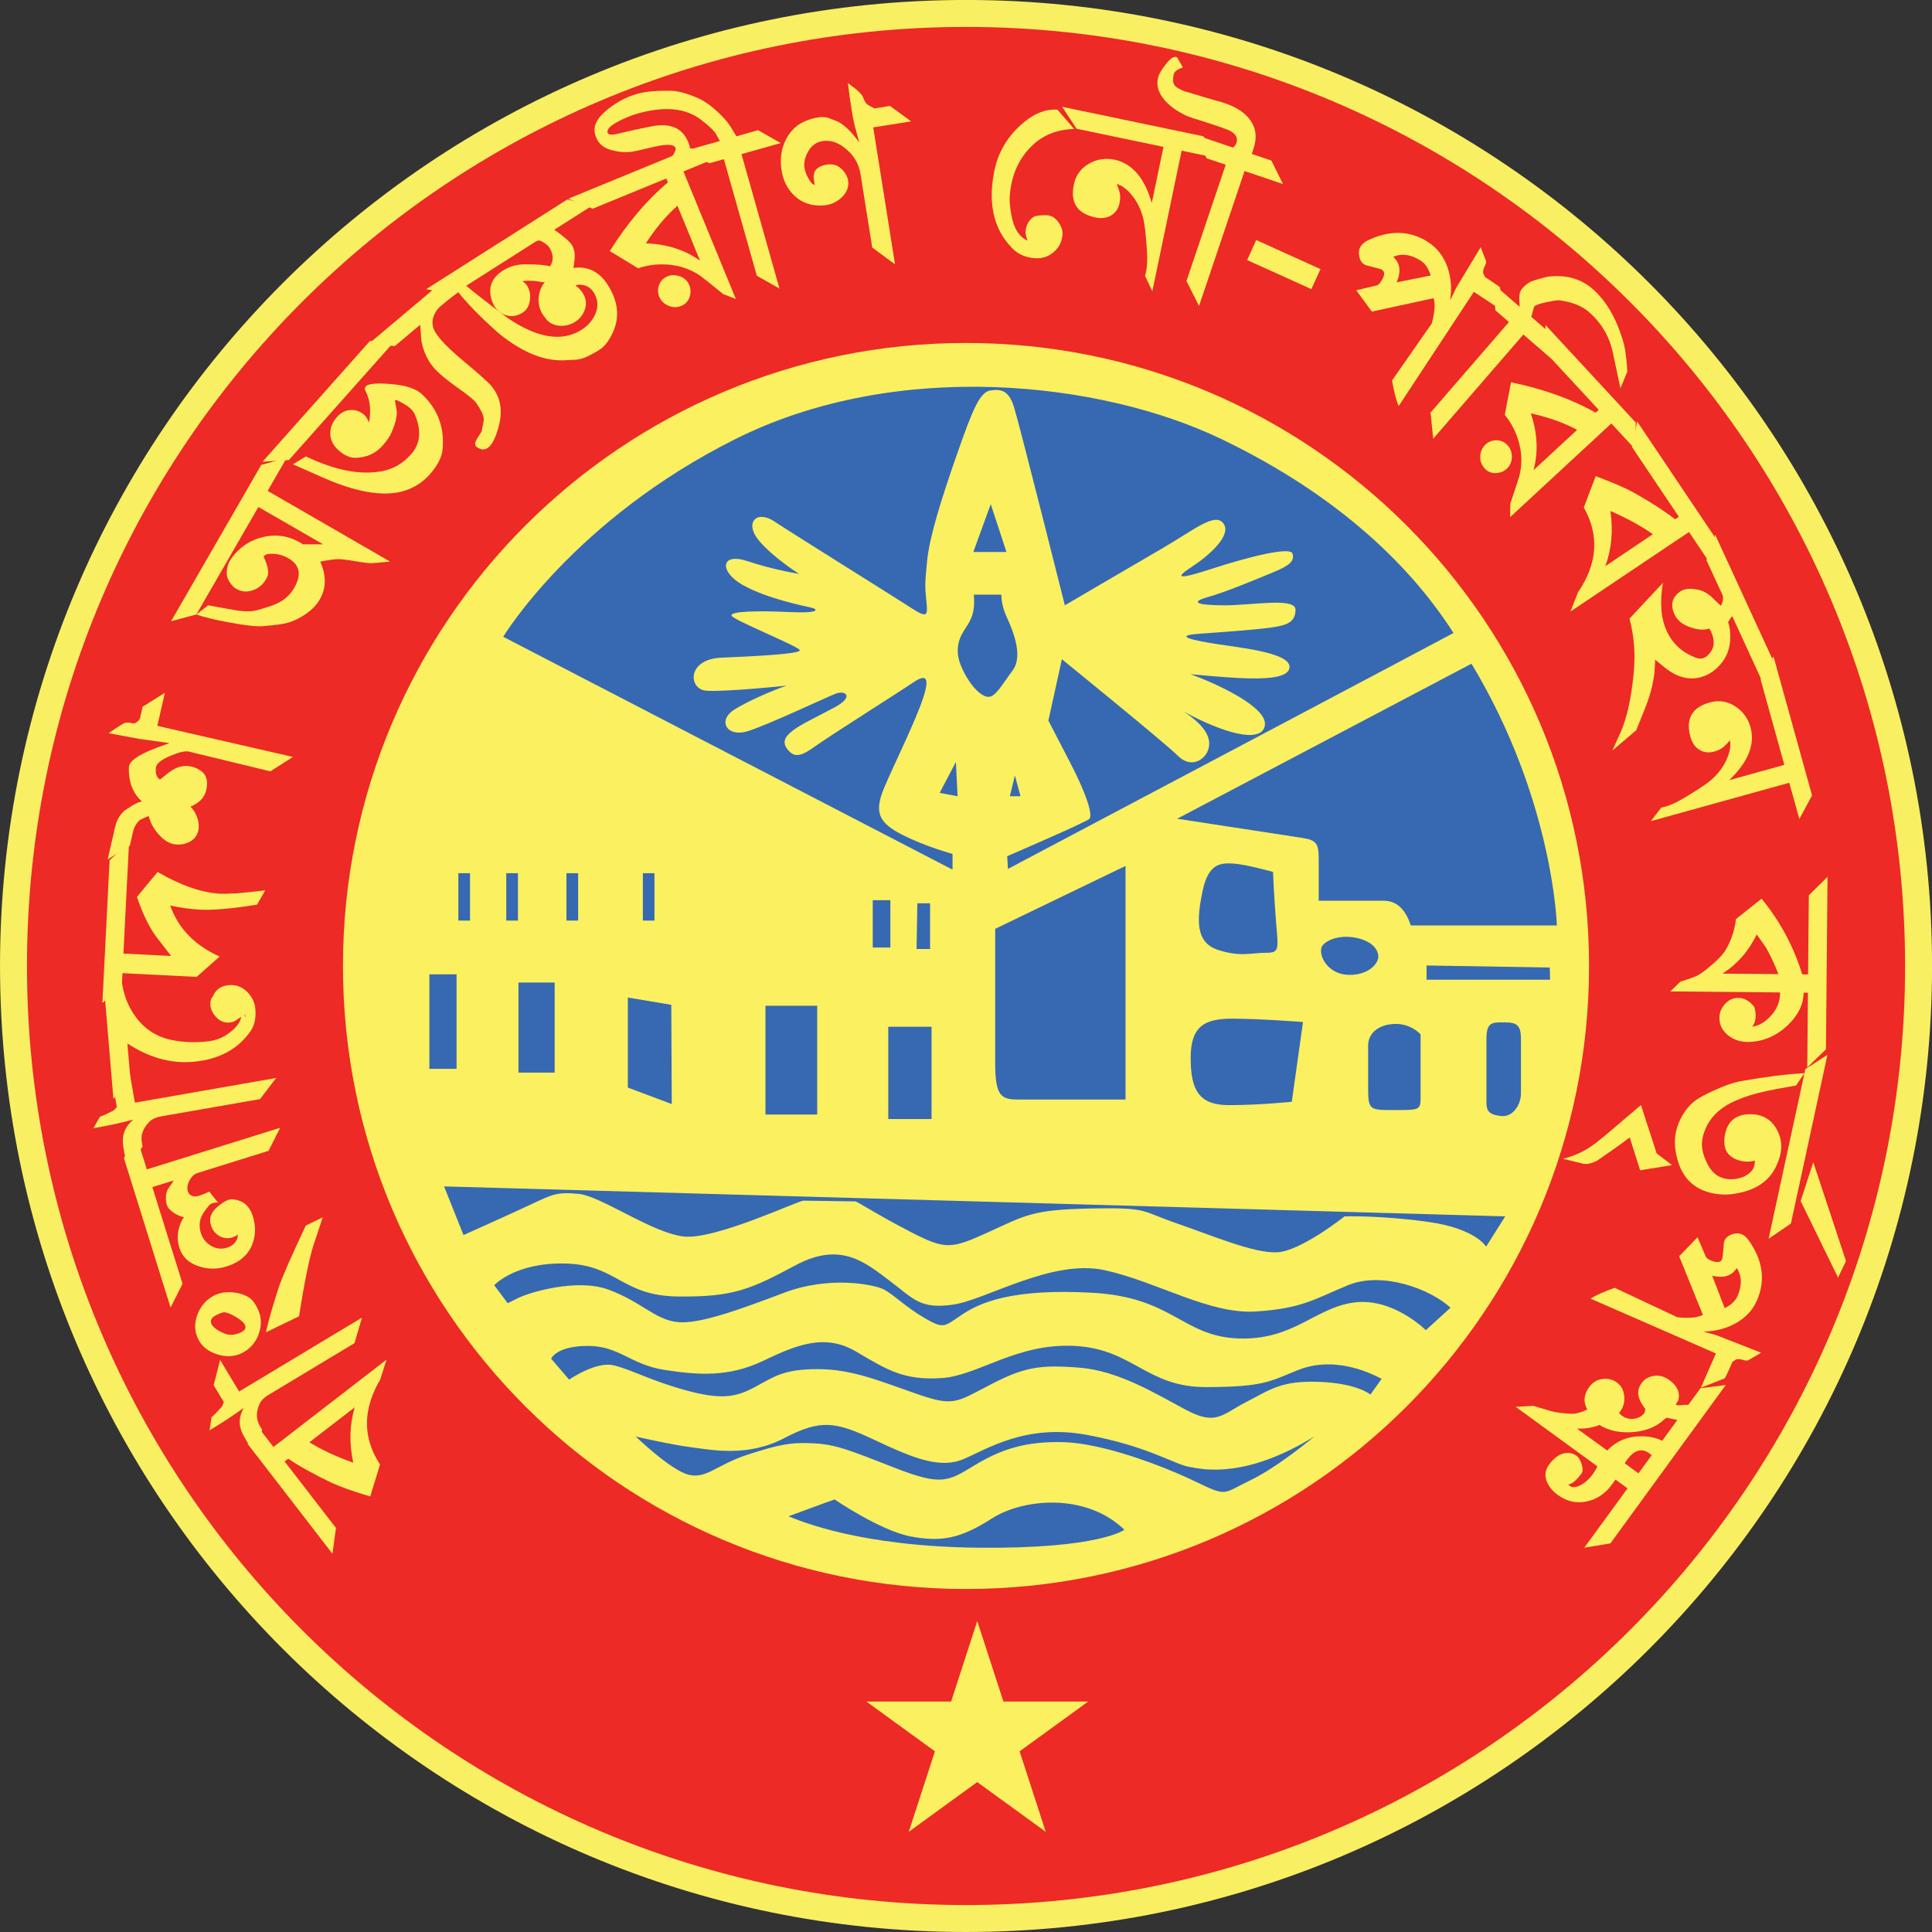 <?xml version="1.0" encoding="UTF-8"?>
<svg xmlns="http://www.w3.org/2000/svg" xmlns:xlink="http://www.w3.org/1999/xlink" width="152.12pt" height="152.12pt" viewBox="0 0 152.12 152.12" version="1.1">
<rect x="0" y="0" width="152.12" height="152.12" fill="#333333" stroke="none"/>
<g id="surface1">
<path style=" stroke:none;fill-rule:nonzero;fill:rgb(92.899%,16.499%,14.899%);fill-opacity:1;" d="M 151.062 76.059 C 151.062 117.48 117.484 151.059 76.062 151.059 C 34.641 151.059 1.062 117.48 1.062 76.059 C 1.062 34.637 34.641 1.059 76.062 1.059 C 117.484 1.059 151.062 34.637 151.062 76.059 "/>
<path style="fill:none;stroke-width:21.226;stroke-linecap:butt;stroke-linejoin:miter;stroke:rgb(97.6%,93.7%,38.399%);stroke-opacity:1;stroke-miterlimit:10;" d="M 1510.625 760.614 C 1510.625 346.395 1174.844 10.614 760.625 10.614 C 346.406 10.614 10.625 346.395 10.625 760.614 C 10.625 1174.833 346.406 1510.614 760.625 1510.614 C 1174.844 1510.614 1510.625 1174.833 1510.625 760.614 Z M 1510.625 760.614 " transform="matrix(0.1,0,0,-0.1,0,152.12)"/>
<path style=" stroke:none;fill-rule:nonzero;fill:rgb(98%,94.099%,37.599%);fill-opacity:1;" d="M 125.117 76.059 C 125.117 103.152 103.156 125.113 76.062 125.113 C 48.969 125.113 27.004 103.152 27.004 76.059 C 27.004 48.965 48.969 27.004 76.062 27.004 C 103.156 27.004 125.117 48.965 125.117 76.059 "/>
<path style=" stroke:none;fill-rule:nonzero;fill:rgb(98%,94.099%,37.599%);fill-opacity:1;" d="M 24.359 113.562 C 25.324 114.156 26.477 114.691 27.812 115.168 C 27.484 113.629 27.523 112.176 27.93 110.809 Z M 21.531 113.93 L 30.434 107.055 L 29.934 108.629 C 28.551 110.98 28.547 113.207 29.922 115.309 L 29.152 117.828 C 27.836 117.438 26.805 117.074 26.066 116.73 C 24.703 116.078 23.578 115.453 22.691 114.852 L 22.41 115.07 L 26.453 120.309 L 26.176 122.34 L 19.508 113.699 L 19.781 111.668 L 21.531 113.93 "/>
<path style=" stroke:none;fill-rule:nonzero;fill:rgb(98%,94.099%,37.599%);fill-opacity:1;" d="M 19.191 110.855 C 18.398 111.43 17.504 112.016 16.5 112.621 L 16.656 111.586 C 16.824 111.453 17.094 111.176 17.473 110.758 C 17.516 110.668 17.566 110.547 17.625 110.398 L 16.824 109.07 L 17.332 107.078 L 18.828 109.562 L 28.504 103.742 L 27.914 105.754 L 21.148 109.824 C 20.789 110.039 20.555 110.277 20.438 110.543 C 20.148 111.191 20.156 111.77 20.465 112.281 C 20.5 112.344 20.555 112.438 20.637 112.57 L 20.172 114.551 C 19.609 113.805 19.23 113.203 19.039 112.75 C 18.777 112.129 18.828 111.496 19.191 110.855 "/>
<path style=" stroke:none;fill-rule:nonzero;fill:rgb(98%,94.099%,37.599%);fill-opacity:1;" d="M 24.703 97.98 C 24.359 99.027 23.973 100.914 23.547 103.641 L 20.934 104.902 C 21.152 103.949 21.484 102.781 21.934 101.406 C 22.18 100.637 22.895 99.004 24.078 96.496 L 25.41 95.852 Z M 16.656 104.262 C 16.785 104.523 17.133 104.773 17.699 105.008 C 18.066 105.156 18.48 105.125 18.941 104.918 C 19.289 104.766 19.402 104.562 19.281 104.312 C 19.188 104.125 18.945 103.914 18.551 103.68 C 18.16 103.445 17.852 103.328 17.633 103.324 C 17.527 103.332 17.328 103.402 17.035 103.543 C 16.645 103.734 16.52 103.973 16.656 104.262 Z M 19.605 102.16 C 19.855 102.32 20.082 102.613 20.285 103.039 C 20.594 103.676 20.625 104.344 20.371 105.039 C 20.117 105.734 19.668 106.234 19.027 106.547 C 18.438 106.832 17.785 106.859 17.078 106.629 C 16.371 106.402 15.875 106 15.598 105.422 C 15.301 104.809 15.289 104.156 15.559 103.469 C 15.832 102.781 16.281 102.285 16.91 101.98 C 17.301 101.793 17.754 101.715 18.27 101.754 C 18.781 101.793 19.227 101.926 19.605 102.16 "/>
<path style=" stroke:none;fill-rule:nonzero;fill:rgb(98%,94.099%,37.599%);fill-opacity:1;" d="M 11.562 92.074 L 22.062 88.797 L 21.145 90.613 L 15.543 92.363 C 15.293 92.441 15.086 92.637 14.918 92.949 C 14.754 93.262 14.711 93.551 14.793 93.809 C 14.855 94.012 15.016 94.145 15.266 94.199 C 15.48 94.234 15.887 94.109 16.48 93.82 L 17.172 94.695 C 16.855 94.664 16.613 94.738 16.453 94.922 C 16.137 95.312 15.961 95.562 15.922 95.676 C 15.691 96.098 15.656 96.578 15.824 97.109 C 15.957 97.531 16.223 97.863 16.625 98.094 C 17.023 98.328 17.438 98.375 17.863 98.242 C 18.406 98.074 18.699 97.727 18.738 97.203 C 18.609 97.301 18.465 97.375 18.305 97.426 C 17.949 97.539 17.605 97.504 17.277 97.32 C 16.953 97.137 16.73 96.859 16.613 96.488 C 16.422 95.922 16.621 95.41 17.207 94.949 C 17.672 94.57 18.039 94.398 18.312 94.43 C 19.121 94.496 19.652 94.941 19.91 95.766 C 20.133 96.484 20.137 97.176 19.914 97.844 C 19.691 98.512 19.258 99.023 18.613 99.387 C 18.363 99.523 18.098 99.633 17.82 99.723 C 17.09 99.949 16.375 99.945 15.676 99.711 C 14.883 99.465 14.371 98.992 14.137 98.289 C 13.887 97.539 13.961 96.785 14.352 96.035 L 14.488 95.84 C 14.207 95.785 13.922 95.656 13.637 95.461 C 13.352 95.266 13.18 95.055 13.121 94.824 C 13.016 94.391 13.043 93.996 13.211 93.637 C 13.332 93.469 13.441 93.312 13.543 93.164 C 13.578 93.094 13.621 93.02 13.672 92.949 L 11.996 93.469 L 14.375 101.082 L 13.43 102.949 L 9.758 91.195 L 10.703 89.324 L 11.562 92.074 "/>
<path style=" stroke:none;fill-rule:nonzero;fill:rgb(98%,94.099%,37.599%);fill-opacity:1;" d="M 10.496 88.156 C 9.551 88.406 8.504 88.633 7.352 88.836 L 7.871 87.926 C 8.07 87.863 8.426 87.703 8.93 87.445 C 9.004 87.379 9.094 87.285 9.199 87.168 L 8.934 85.641 L 10.121 83.961 L 10.621 86.82 L 21.746 84.875 L 20.473 86.539 L 12.695 87.898 C 12.285 87.973 11.977 88.109 11.773 88.316 C 11.27 88.812 11.066 89.355 11.168 89.945 C 11.18 90.016 11.199 90.125 11.227 90.273 L 10.082 91.957 C 9.824 91.059 9.688 90.359 9.672 89.867 C 9.652 89.195 9.93 88.625 10.496 88.156 "/>
<path style=" stroke:none;fill-rule:nonzero;fill:rgb(98%,94.099%,37.599%);fill-opacity:1;" d="M 10.133 79.152 C 10.891 80.691 12.043 81.609 13.59 81.898 C 14.387 82.055 15.215 82.098 16.074 82.023 C 16.449 81.992 16.766 81.938 17.023 81.859 C 17.473 81.723 17.898 81.48 18.301 81.125 C 18.797 80.691 19.023 80.266 18.988 79.852 C 18.984 79.781 18.98 79.734 18.977 79.703 C 19.086 79.641 19.207 79.777 19.348 80.113 C 19.332 79.949 19.293 79.867 19.223 79.875 C 19.234 79.871 19.117 79.961 18.867 80.145 C 18.617 80.324 18.426 80.438 18.289 80.477 C 17.699 80.621 17.207 80.406 16.809 79.824 C 16.664 79.602 16.582 79.375 16.566 79.156 C 16.539 78.863 16.609 78.621 16.773 78.426 C 16.996 77.902 17.414 77.617 18.023 77.566 C 18.562 77.52 19.035 77.691 19.438 78.074 C 19.84 78.461 20.062 78.922 20.109 79.465 C 20.168 80.172 20.035 80.754 19.711 81.215 C 18.699 82.641 17.191 83.438 15.18 83.605 C 13.434 83.754 11.715 83.27 10.031 82.156 L 10.266 84.941 L 8.93 86.52 L 8.266 78.617 L 9.562 77.082 C 9.656 77.859 9.844 78.547 10.133 79.152 "/>
<path style=" stroke:none;fill-rule:nonzero;fill:rgb(98%,94.099%,37.599%);fill-opacity:1;" d="M 9.719 75.082 L 13.473 75.27 C 13.199 74.922 12.793 74.398 12.258 73.703 C 11.711 72.938 11.219 71.91 10.781 70.621 L 12.406 68.656 C 14.246 69.723 15.891 70.293 17.336 70.367 C 17.641 70.383 17.949 70.375 18.258 70.348 C 18.406 70.371 19.281 70.289 20.883 70.105 L 20.238 71.23 C 18.273 71.543 16.789 71.676 15.789 71.625 C 14.969 71.582 14.172 71.473 13.402 71.297 C 14.035 73.098 15.332 74.438 17.293 75.316 L 15.48 76.918 L 9.645 76.625 L 9.594 77.562 L 8.062 78.969 L 8.629 67.73 L 10.16 66.324 L 9.719 75.082 "/>
<path style=" stroke:none;fill-rule:nonzero;fill:rgb(98%,94.099%,37.599%);fill-opacity:1;" d="M 12.387 57.152 L 23.066 59.598 L 21.289 60.734 L 14.879 59.18 C 14.578 59.109 14.082 59.227 13.387 59.523 C 12.688 59.82 12.32 60.121 12.277 60.426 C 12.227 60.914 12.332 61.23 12.602 61.379 C 13.047 61.008 13.359 60.766 13.547 60.652 C 13.914 60.422 14.289 60.309 14.664 60.309 C 15.066 60.316 15.441 60.438 15.789 60.672 C 16.254 60.98 16.402 61.492 16.238 62.211 C 16.105 62.793 15.691 63.227 14.996 63.512 C 15.23 63.734 15.41 64.031 15.535 64.395 C 15.656 64.758 15.684 65.09 15.617 65.387 C 15.52 65.82 15.266 66.133 14.863 66.316 C 14.461 66.504 14.043 66.547 13.613 66.449 C 13.195 66.352 12.793 66.066 12.406 65.594 C 12.051 65.168 11.82 64.727 11.715 64.258 C 11.531 64.316 11.305 64.414 11.031 64.551 C 10.766 64.777 10.586 65.078 10.484 65.453 C 10.574 65.059 10.488 65.434 10.227 66.574 L 8.477 67.672 L 9.07 65.086 C 9.188 64.57 9.434 64.148 9.809 63.82 C 10.23 63.547 10.449 63.402 10.465 63.395 C 10.711 63.25 10.945 63.152 11.172 63.105 C 10.547 62.547 10.207 61.793 10.148 60.836 C 10.137 60.578 10.145 60.402 10.164 60.305 C 10.281 59.805 11.207 59.254 12.949 58.652 L 13.34 58.508 L 10.973 58.18 L 8.551 57.73 C 9.031 57.391 9.43 57.133 9.742 56.953 C 9.918 56.891 10.098 56.879 10.293 56.91 C 10.359 56.938 10.441 56.957 10.539 56.965 C 10.742 56.91 10.898 56.785 11.02 56.582 L 11.23 55.645 L 12.984 54.547 L 12.387 57.152 "/>
<path style=" stroke:none;fill-rule:nonzero;fill:rgb(98%,94.099%,37.599%);fill-opacity:1;" d="M 21.074 38.652 L 30.711 44.215 C 29.855 44.301 29.391 44.344 29.309 44.344 C 29.035 44.348 28.598 44.297 28 44.191 C 27.328 44.078 26.859 44.02 26.602 44.023 C 26.344 44.027 25.879 44.094 25.211 44.223 C 25.707 45.312 25.695 46.309 25.172 47.211 C 24.938 47.621 24.578 47.996 24.09 48.336 C 23.605 48.676 23.117 48.91 22.625 49.043 C 22.223 49.148 21.582 49.234 20.691 49.301 C 20.172 49.34 19.293 49.242 18.062 49.012 C 16.871 48.793 16.004 48.582 15.461 48.383 L 16.383 47.66 L 18.566 48.051 C 19.273 48.168 19.844 48.16 20.289 48.031 C 21.133 47.797 21.711 47.59 22.02 47.414 C 22.562 47.117 22.977 46.676 23.27 46.09 C 23.742 45.156 23.551 44.441 22.695 43.949 C 22.285 43.715 21.836 43.598 21.348 43.605 C 21.031 43.602 20.832 43.68 20.754 43.844 C 20.762 43.832 20.832 43.992 20.961 44.324 C 21.137 44.797 21.16 45.172 21.031 45.449 C 20.797 45.941 20.441 46.277 19.957 46.457 C 19.477 46.637 19.031 46.609 18.621 46.371 C 18.355 46.219 18.145 45.984 17.988 45.672 C 17.871 45.457 17.832 45.191 17.867 44.879 C 17.906 44.562 17.992 44.301 18.133 44.09 C 18.781 43.129 19.656 42.527 20.754 42.277 C 21.855 42.027 22.887 42.223 23.852 42.859 L 25.441 42.859 L 20.344 39.918 L 15.461 48.383 L 13.469 48.914 L 20.57 36.605 L 22.574 36.051 L 21.074 38.652 "/>
<path style=" stroke:none;fill-rule:nonzero;fill:rgb(98%,94.099%,37.599%);fill-opacity:1;" d="M 29.051 33.281 C 29.238 32.293 29.141 31.441 28.754 30.727 C 28.707 30.609 28.723 30.512 28.797 30.426 C 28.988 30.207 29.641 30.145 30.75 30.238 C 31.918 30.328 32.73 30.586 33.191 31.012 C 34.453 32.172 35.004 33.621 34.852 35.363 C 34.789 36 34.453 36.66 33.844 37.348 C 33.203 38.062 32.418 38.527 31.484 38.738 C 30.191 39.023 28.547 38.801 26.551 38.066 C 26.16 37.926 24.996 37.422 23.062 36.559 L 24.09 35.938 C 26.402 37.043 28.406 37.426 30.102 37.094 C 30.98 36.922 31.73 36.484 32.359 35.777 C 33.102 34.945 33.203 33.898 32.664 32.641 C 32.531 32.332 32.258 32.062 31.848 31.828 C 31.594 31.676 31.438 31.594 31.375 31.578 C 31.254 31.504 31.16 31.484 31.094 31.52 C 31.121 31.656 31.164 31.898 31.223 32.25 C 31.297 32.691 31.164 33.289 30.828 34.047 C 30.723 34.312 30.52 34.621 30.215 34.984 C 29.637 35.68 28.891 36.035 27.984 36.047 C 27.555 36.055 27.113 35.855 26.664 35.461 C 26.219 35.062 25.996 34.609 26.004 34.102 C 26.008 33.594 26.227 33.125 26.668 32.695 C 26.938 32.434 27.266 32.297 27.648 32.281 C 28.031 32.27 28.367 32.395 28.66 32.652 C 28.828 32.801 28.957 33.008 29.051 33.281 Z M 22.746 36.223 L 20.672 36.355 L 29.117 26.859 L 31.223 26.691 L 22.746 36.223 "/>
<path style=" stroke:none;fill-rule:nonzero;fill:rgb(98%,94.099%,37.599%);fill-opacity:1;" d="M 34.723 24.082 C 34.41 24.34 34.207 24.66 34.105 25.035 C 34.004 25.41 34.051 25.773 34.25 26.113 C 34.586 26.688 35.301 27.43 36.398 28.344 C 37.676 29.414 38.438 30.09 38.68 30.379 C 39.469 31.316 39.633 32.484 39.176 33.887 C 38.973 34.551 38.742 34.992 38.484 35.207 C 38.219 35.43 37.93 35.445 37.621 35.25 C 37.566 35.227 37.52 35.191 37.484 35.148 C 37.367 35.012 37.395 34.805 37.566 34.535 C 37.793 34.18 37.914 33.988 37.926 33.957 C 38.043 33.406 38.098 33.07 38.09 32.949 C 38.047 32.641 37.848 32.234 37.496 31.73 C 37.348 31.508 36.855 31.105 36.016 30.52 C 35.113 29.879 34.484 29.344 34.125 28.918 C 33.652 28.355 33.336 27.664 33.18 26.852 C 33.148 26.426 33.113 25.996 33.082 25.57 L 31.086 27.25 L 29.012 27.086 L 34.219 22.703 L 36.34 22.828 C 35.891 23.137 35.348 23.555 34.723 24.082 "/>
<path style=" stroke:none;fill-rule:nonzero;fill:rgb(98%,94.099%,37.599%);fill-opacity:1;" d="M 41.125 22.137 C 41.277 22.223 41.402 22.34 41.5 22.492 C 41.711 22.82 41.781 23.207 41.719 23.652 C 41.656 24.098 41.469 24.414 41.164 24.609 C 40.695 24.91 40.223 24.969 39.742 24.785 C 39.266 24.602 38.934 24.25 38.746 23.723 C 38.391 22.699 38.676 21.891 39.605 21.301 C 40.133 20.965 40.738 20.801 41.422 20.812 C 42.309 20.809 42.938 20.863 43.305 20.973 C 43.609 20.516 43.59 20.02 43.246 19.48 C 43.133 19.305 42.91 19.133 42.574 18.965 C 42.453 18.91 42.309 18.938 42.133 19.051 L 35.633 23.184 L 33.562 22.766 L 44.66 15.711 L 46.695 16.148 L 43.328 18.289 L 43.105 17.934 C 43.246 17.848 43.582 18.012 44.113 18.434 C 44.594 18.801 44.898 19.078 45.016 19.27 C 45.227 19.598 45.297 20.02 45.23 20.539 C 45.238 20.602 45.16 21.039 45 21.852 C 44.215 22.168 43.641 22.293 43.285 22.223 L 43.324 22.246 C 43.129 22.273 42.738 22.234 42.156 22.125 C 41.742 22.094 41.398 22.098 41.125 22.137 "/>
<path style=" stroke:none;fill-rule:nonzero;fill:rgb(98%,94.099%,37.599%);fill-opacity:1;" d="M 45.312 22.484 C 45.594 22.668 45.812 22.918 45.969 23.227 C 46.176 23.637 46.191 24.055 46.008 24.48 C 45.828 24.91 45.531 25.227 45.121 25.434 C 44.762 25.617 44.391 25.688 44.012 25.645 C 43.582 25.598 43.246 25.422 43 25.125 C 42.84 24.926 42.715 24.742 42.625 24.566 C 42.426 24.172 42.359 23.734 42.434 23.262 C 42.508 22.789 42.699 22.402 43.016 22.102 C 43.289 21.902 43.531 21.715 43.742 21.547 L 43.965 21.434 C 44.039 21.398 44.133 21.352 44.242 21.293 C 44.543 21.145 44.742 21.094 44.852 21.148 C 46.293 20.824 47.391 21.422 48.141 22.938 C 48.723 24.09 48.738 25.215 48.188 26.316 C 47.965 26.773 47.707 27.129 47.418 27.383 C 47.219 27.547 46.848 27.766 46.301 28.043 C 45.988 28.199 45.664 28.293 45.32 28.328 C 45.273 28.32 45.035 28.332 44.613 28.359 C 42.965 28.488 41.207 27.805 39.34 26.301 C 39.27 26.258 39.039 26.051 38.652 25.688 C 37.387 24.535 36.367 23.434 35.605 22.387 L 36.641 22.445 C 37.371 23.059 38.488 23.93 39.996 25.055 C 42.172 26.527 44.004 26.891 45.48 26.141 C 46.062 25.848 46.496 25.441 46.781 24.922 C 47.102 24.324 47.121 23.746 46.84 23.188 C 46.574 22.664 46.156 22.406 45.586 22.414 C 45.492 22.418 45.402 22.441 45.312 22.484 "/>
<path style=" stroke:none;fill-rule:nonzero;fill:rgb(98%,94.099%,37.599%);fill-opacity:1;" d="M 53.648 24.082 C 53.301 24.227 52.957 24.219 52.613 24.066 C 52.273 23.914 52.035 23.676 51.902 23.355 C 51.777 23.047 51.777 22.734 51.902 22.418 C 52.027 22.105 52.246 21.883 52.555 21.758 C 52.824 21.645 53.113 21.633 53.418 21.719 C 53.727 21.801 53.965 21.965 54.141 22.211 C 54.359 22.527 54.422 22.879 54.328 23.273 C 54.234 23.664 54.008 23.934 53.648 24.082 Z M 53.34 16.199 C 52.426 17.012 51.598 17.996 50.855 19.16 C 52.504 19.219 53.926 19.672 55.117 20.523 Z M 53.812 13.5 L 57.938 23.539 L 56.945 23.156 C 55.84 22.258 55.234 21.777 55.133 21.711 C 54.484 21.273 53.77 20.992 52.984 20.879 C 52.039 20.742 51.125 20.824 50.242 21.125 L 48.012 19.766 C 49.426 17.527 50.949 15.73 52.586 14.363 L 52.461 14.055 L 46.668 16.434 L 44.742 15.648 L 54.414 11.672 L 56.34 12.461 L 53.812 13.5 "/>
<path style=" stroke:none;fill-rule:nonzero;fill:rgb(98%,94.099%,37.599%);fill-opacity:1;" d="M 58.383 12.137 L 61.375 22.723 L 59.59 21.711 L 56.996 12.531 L 55.852 12.855 L 53.926 11.879 L 56.68 11.102 L 56.41 10.613 C 56.273 10.336 55.863 9.938 55.184 9.422 C 53.984 8.504 52.32 8.344 50.191 8.945 C 49.734 9.074 49.254 9.27 48.75 9.527 C 48.07 9.879 47.762 10.18 47.836 10.438 C 47.891 10.621 48.164 10.652 48.664 10.527 C 49.543 10.309 50.359 10.129 51.113 9.984 L 51.359 9.938 C 52.91 9.645 53.887 10.156 54.289 11.473 C 54.355 11.715 54.387 11.996 54.375 12.316 L 52.59 12.82 C 53.035 12.203 53.238 11.82 53.195 11.676 C 53.109 11.367 52.578 11.32 51.598 11.539 C 50.445 11.809 49.844 11.941 49.801 11.941 C 49.262 12.02 48.68 11.973 48.059 11.793 C 47.434 11.613 47.035 11.219 46.863 10.602 C 46.691 10 46.945 9.398 47.617 8.805 C 48.398 8.121 49.25 7.648 50.18 7.387 C 50.852 7.195 51.766 7.121 52.922 7.152 C 53.453 7.176 54.121 7.363 54.93 7.715 C 55.379 7.906 55.855 8.23 56.371 8.684 C 56.883 9.141 57.273 9.574 57.535 9.992 L 57.984 10.734 L 59.688 10.25 L 61.473 11.266 L 58.383 12.137 "/>
<path style=" stroke:none;fill-rule:nonzero;fill:rgb(98%,94.099%,37.599%);fill-opacity:1;" d="M 64.152 14.57 C 64.129 14.418 64.105 14.281 64.086 14.156 C 63.977 13.484 64.316 13.086 65.098 12.961 C 65.719 12.859 66.207 13.102 66.566 13.676 C 66.68 13.855 66.75 14.035 66.777 14.215 C 66.859 14.723 66.672 15.184 66.219 15.594 C 65.809 15.953 65.34 16.148 64.809 16.176 C 63.902 16.234 63.152 15.984 62.555 15.414 C 62.004 14.898 61.664 14.227 61.535 13.402 C 61.402 12.562 61.5 11.785 61.84 11.07 C 62.219 10.277 62.801 9.738 63.59 9.461 C 63.883 9.355 64.148 9.285 64.383 9.25 C 64.684 9.199 64.953 9.207 65.188 9.27 C 65.605 9.426 65.863 9.527 65.953 9.566 C 66.504 9.848 67.07 10.398 67.652 11.219 C 67.547 10.816 67.426 10.355 67.285 9.844 C 67.137 9.262 66.961 8.16 66.762 6.543 C 66.953 6.691 67.152 6.84 67.359 6.988 C 67.688 7.27 67.883 7.484 67.949 7.641 C 68.051 7.914 68.148 8.098 68.246 8.188 C 68.348 8.273 68.547 8.391 68.852 8.535 L 70.07 8.34 L 71.742 9.555 L 68.754 10.031 L 70.473 20.812 L 68.676 19.492 L 67.754 13.699 C 67.621 12.875 67.211 12.191 66.523 11.656 C 65.945 11.195 65.363 11.016 64.773 11.109 C 64.27 11.191 63.887 11.461 63.633 11.926 C 63.375 12.391 63.281 12.812 63.34 13.199 C 63.398 13.555 63.539 13.898 63.762 14.23 C 63.883 14.422 64.016 14.535 64.152 14.57 "/>
<path style=" stroke:none;fill-rule:nonzero;fill:rgb(98%,94.099%,37.599%);fill-opacity:1;" d="M 80.922 18.949 C 80.824 18.762 80.766 18.543 80.742 18.289 C 80.781 17.746 80.984 17.352 81.352 17.098 C 81.512 16.984 81.871 16.934 82.43 16.945 C 82.762 16.957 83.059 17.129 83.312 17.461 C 83.566 17.793 83.684 18.133 83.656 18.48 C 83.617 19.035 83.387 19.492 82.961 19.852 C 82.539 20.211 82.047 20.371 81.492 20.332 C 80.801 20.281 80.238 20.051 79.805 19.645 C 78.527 18.422 77.961 16.785 78.109 14.73 C 78.137 14.383 78.184 14.031 78.25 13.672 C 78.535 12.02 79.348 10.656 80.68 9.578 C 81.527 8.887 82.387 8.57 83.262 8.637 L 84.574 10.152 C 83.328 10.188 82.281 10.574 81.434 11.309 C 80.273 12.34 79.629 13.723 79.504 15.457 C 79.477 15.805 79.52 16.289 79.629 16.91 C 79.816 17.984 80.246 18.664 80.922 18.949 "/>
<path style=" stroke:none;fill-rule:nonzero;fill:rgb(98%,94.099%,37.599%);fill-opacity:1;" d="M 87.93 14.488 C 88.109 14.91 88.203 15.258 88.203 15.523 C 88.199 15.68 88.18 15.832 88.152 15.984 C 88.059 16.418 87.844 16.742 87.5 16.957 C 87.156 17.168 86.738 17.223 86.25 17.121 C 84.82 16.824 84.254 15.961 84.551 14.527 C 84.703 13.809 85.094 13.262 85.723 12.898 C 86.355 12.531 87.031 12.422 87.754 12.574 C 89.074 12.852 90.027 13.902 90.613 15.73 L 90.688 15.98 L 91.609 11.566 L 84.766 10.137 L 83.633 8.41 L 94.746 10.73 L 95.941 12.473 L 93.039 11.863 L 90.73 22.938 L 90.152 21.711 C 90.328 21.223 90.367 20.441 90.281 19.371 C 90.215 18.391 90.129 17.676 90.023 17.227 C 89.84 16.477 89.516 15.836 89.062 15.301 C 88.695 14.867 88.32 14.598 87.93 14.488 "/>
<path style=" stroke:none;fill-rule:nonzero;fill:rgb(98%,94.099%,37.599%);fill-opacity:1;" d="M 93.281 7.191 L 93.301 7.195 C 93.793 7.348 94.535 7.566 95.523 7.859 C 95.914 7.961 96.211 8.047 96.406 8.113 C 97.355 8.434 98.035 8.883 98.441 9.461 C 98.902 10.098 98.988 10.84 98.703 11.684 C 98.656 11.828 98.605 11.977 98.559 12.121 L 100.102 12.641 L 101.02 14.492 L 97.992 13.469 L 94.41 24.09 L 93.418 22.129 L 96.508 12.969 L 95.004 12.465 L 94.09 10.609 L 97.074 11.617 C 97.207 11.531 97.301 11.41 97.352 11.25 C 97.492 10.844 97.293 10.512 96.762 10.258 C 96.43 10.117 95.836 9.91 94.988 9.637 C 94.125 9.375 93.59 9.195 93.387 9.098 C 92.688 8.773 92.129 8.371 91.703 7.891 C 91.164 7.27 91.004 6.629 91.227 5.969 C 91.293 5.77 91.469 5.488 91.746 5.117 C 92.023 4.75 92.25 4.543 92.426 4.5 C 92.559 4.457 92.648 4.473 92.699 4.547 L 93.145 5.316 C 92.734 5.441 92.492 5.609 92.422 5.82 C 92.332 6.215 92.348 6.504 92.461 6.684 C 92.578 6.859 92.852 7.031 93.281 7.191 "/>
<path style=" stroke:none;fill-rule:nonzero;fill:rgb(98%,94.099%,37.599%);fill-opacity:1;" d="M 98.195 20.477 L 98.91 18.898 L 103.969 21.188 L 103.254 22.766 L 98.195 20.477 "/>
<path style=" stroke:none;fill-rule:nonzero;fill:rgb(98%,94.099%,37.599%);fill-opacity:1;" d="M 109.969 22.23 L 112.645 21.691 C 112.484 21.152 112.23 20.77 111.883 20.539 C 111.113 20.035 110.383 19.93 109.691 20.223 C 110.242 20.699 110.336 21.371 109.969 22.23 Z M 114.18 23.652 L 114.656 22.664 L 116.586 19.465 L 117.012 20.566 C 117.004 20.629 116.996 20.699 116.992 20.781 C 116.824 21.086 116.754 21.324 116.777 21.488 L 116.918 21.805 C 117.035 21.883 117.203 21.992 117.426 22.141 C 117.785 22.375 118.012 22.539 118.102 22.633 L 118.504 24.598 L 116.047 22.98 L 110.125 31.977 C 109.93 31.516 109.758 30.844 109.605 29.957 L 112.727 25.48 C 112.973 24.59 113.023 23.922 112.879 23.477 L 108.016 24.535 L 106.785 22.855 L 108.379 22.48 C 108.496 22.457 108.613 22.352 108.734 22.164 C 109.043 21.703 109.062 21.391 108.801 21.234 C 108.742 21.195 108.32 21.078 107.535 20.879 C 107.273 20.77 107.105 20.551 107.031 20.219 C 106.957 19.891 106.996 19.605 107.152 19.375 C 107.266 19.199 107.445 19.051 107.691 18.93 C 109.422 18.102 110.996 18.141 112.418 19.043 C 113.156 19.512 113.676 20.188 113.98 21.07 C 114.254 21.867 114.32 22.73 114.18 23.652 "/>
<path style=" stroke:none;fill-rule:nonzero;fill:rgb(98%,94.099%,37.599%);fill-opacity:1;" d="M 126.984 27.738 C 126.715 26.477 126.082 25.41 125.082 24.547 C 124.535 24.074 123.746 23.77 122.723 23.637 C 122.445 23.656 122.094 23.719 121.656 23.816 C 121.152 23.934 120.863 24.043 120.793 24.148 L 120.566 24.945 L 121.988 26.176 L 122.137 28.234 L 119.945 26.34 L 112.844 34.547 L 112.637 32.488 L 118.809 25.355 L 117.742 24.434 L 117.602 22.379 L 119.652 24.156 C 119.633 23.898 119.625 23.641 119.625 23.371 C 119.625 23.105 119.707 22.879 119.871 22.688 C 120.156 22.383 120.434 22.188 120.703 22.109 C 121.367 21.895 121.82 21.777 122.055 21.762 C 123.387 21.645 124.496 21.969 125.379 22.734 C 126.422 23.637 127.215 24.965 127.754 26.719 C 127.941 27.27 128.066 28.113 128.133 29.254 L 127.59 30.578 L 126.984 27.738 "/>
<path style=" stroke:none;fill-rule:nonzero;fill:rgb(98%,94.099%,37.599%);fill-opacity:1;" d="M 124.18 33.844 C 123.098 33.27 121.883 32.84 120.535 32.551 C 121.059 34.117 121.129 35.605 120.746 37.02 Z M 126.871 33.344 L 118.906 40.715 L 118.918 39.652 C 119.371 38.301 119.613 37.566 119.637 37.449 C 119.824 36.688 119.836 35.922 119.668 35.145 C 119.469 34.211 119.07 33.383 118.48 32.664 L 118.977 30.098 C 121.566 30.641 123.785 31.441 125.633 32.496 L 125.879 32.27 L 121.625 27.676 L 121.691 25.594 L 128.797 33.27 L 128.73 35.348 Z M 116.898 36.887 C 116.645 36.609 116.527 36.285 116.551 35.91 C 116.574 35.539 116.715 35.234 116.969 34.996 C 117.215 34.77 117.508 34.66 117.848 34.668 C 118.188 34.676 118.469 34.805 118.695 35.051 C 118.895 35.262 119.008 35.527 119.035 35.844 C 119.062 36.16 118.992 36.445 118.824 36.691 C 118.605 37.012 118.297 37.191 117.895 37.242 C 117.496 37.289 117.16 37.172 116.898 36.887 "/>
<path style=" stroke:none;fill-rule:nonzero;fill:rgb(98%,94.099%,37.599%);fill-opacity:1;" d="M 130.141 42.062 C 129.215 41.41 128.102 40.801 126.801 40.234 C 127.023 41.793 126.891 43.238 126.398 44.578 Z M 132.988 41.887 L 123.648 48.156 L 124.254 46.621 C 125.789 44.367 125.938 42.145 124.703 39.957 L 125.641 37.492 C 126.93 37.969 127.934 38.402 128.648 38.793 C 129.965 39.531 131.047 40.23 131.891 40.887 L 132.188 40.691 L 128.496 35.195 L 128.906 33.188 L 134.992 42.25 L 134.582 44.262 L 132.988 41.887 "/>
<path style=" stroke:none;fill-rule:nonzero;fill:rgb(98%,94.099%,37.599%);fill-opacity:1;" d="M 135.488 47.699 C 135.645 47.441 135.695 47.172 135.645 46.891 L 134.359 44.105 L 135.051 42.109 L 139.598 51.988 L 138.871 53.906 L 136.395 48.523 L 136.297 48.613 C 136.246 48.695 136.164 48.824 136.062 48.996 C 136.16 49.211 136.215 49.516 136.227 49.906 C 136.301 51.133 135.855 52.109 134.891 52.844 C 134.73 52.965 134.562 53.062 134.387 53.145 C 133.363 53.617 132.336 53.477 131.301 52.73 C 131.16 52.625 130.832 52.363 130.316 51.941 C 130.32 51.984 130.32 52.035 130.32 52.102 C 130.305 52.367 130.285 52.66 130.266 52.977 C 130.18 53.719 129.996 54.488 129.715 55.273 C 129.672 55.418 129.379 56.156 128.832 57.496 L 126.949 59.098 C 127.297 58.324 127.523 57.824 127.633 57.59 C 128.117 56.445 128.449 54.922 128.629 53.016 C 128.781 51.551 128.672 50.117 128.301 48.711 L 130.93 45.891 C 130.676 47.434 130.777 48.703 131.238 49.699 C 131.688 50.676 132.441 51.367 133.508 51.781 C 133.766 51.879 133.996 51.879 134.195 51.785 C 134.41 51.688 134.605 51.488 134.777 51.195 C 135.008 50.801 134.984 50.305 134.711 49.711 C 134.672 49.621 134.629 49.551 134.59 49.492 C 134.098 49.656 133.496 49.582 132.785 49.266 C 132.344 49.07 132.027 48.77 131.84 48.367 C 131.504 47.633 131.652 47.035 132.281 46.578 C 132.617 46.344 133.102 46.301 133.734 46.438 C 134.055 46.504 134.379 46.672 134.699 46.938 C 134.727 46.969 134.992 47.223 135.488 47.699 "/>
<path style=" stroke:none;fill-rule:nonzero;fill:rgb(98%,94.099%,37.599%);fill-opacity:1;" d="M 136.207 58.293 C 135.914 58.648 135.652 58.887 135.41 59.012 C 135.27 59.078 135.129 59.133 134.98 59.176 C 134.551 59.293 134.164 59.25 133.816 59.043 C 133.469 58.836 133.23 58.492 133.098 58.008 C 132.707 56.602 133.215 55.699 134.621 55.309 C 135.332 55.113 135.996 55.211 136.609 55.605 C 137.223 55.996 137.629 56.547 137.828 57.258 C 138.188 58.559 137.691 59.887 136.336 61.246 L 136.148 61.43 L 140.492 60.223 L 138.621 53.484 L 139.641 51.688 L 142.676 62.629 L 141.676 64.488 L 140.883 61.633 L 129.98 64.656 L 130.809 63.582 C 131.324 63.512 132.035 63.191 132.945 62.621 C 133.785 62.113 134.383 61.707 134.734 61.41 C 135.312 60.902 135.738 60.32 136.004 59.672 C 136.223 59.148 136.289 58.688 136.207 58.293 "/>
<path style=" stroke:none;fill-rule:nonzero;fill:rgb(98%,94.099%,37.599%);fill-opacity:1;" d="M 140.027 76.699 C 139.699 75.863 139.371 75.164 139.043 74.602 C 139.027 74.59 138.789 74.246 138.32 73.574 C 137.684 74.891 136.785 75.918 135.621 76.66 Z M 137.965 80.836 C 138.422 80.781 138.871 80.543 139.305 80.117 C 139.883 79.551 140.164 78.895 140.16 78.141 L 131.52 78.062 L 132.297 77.297 C 132.969 77.078 133.379 76.938 133.531 76.871 C 133.84 76.719 134.203 76.465 134.625 76.105 C 135.188 75.641 135.578 75.238 135.805 74.906 C 136.285 74.133 136.578 73.285 136.684 72.367 L 138.703 70.758 C 140.16 72.543 141.227 74.527 141.902 76.719 L 142.363 76.723 L 142.422 70.492 L 143.895 69.035 L 143.77 82.621 L 142.297 84.047 L 142.352 78.16 L 142.016 78.16 C 142.008 79.023 141.633 79.84 140.887 80.602 C 140.184 81.309 139.395 81.758 138.516 81.945 C 138.184 82.012 137.875 82.043 137.598 82.043 C 137.012 82.035 136.508 81.863 136.078 81.527 C 135.609 81.16 135.375 80.691 135.383 80.121 C 135.387 79.719 135.535 79.359 135.828 79.039 C 136.125 78.723 136.473 78.566 136.879 78.57 C 137.336 78.574 137.754 78.809 138.121 79.27 C 138.203 79.535 138.242 79.773 138.242 79.98 C 138.238 80.316 138.145 80.598 137.965 80.836 "/>
<path style=" stroke:none;fill-rule:nonzero;fill:rgb(98%,94.099%,37.599%);fill-opacity:1;" d="M 142.148 84.176 L 143.887 83.055 L 141.012 96.336 L 139.254 97.539 Z M 132.156 91.559 C 131.867 90.656 131.801 89.844 131.957 89.125 C 132.059 88.66 132.246 88.195 132.527 87.73 C 132.809 87.266 133.148 86.891 133.555 86.609 C 133.824 86.41 134.277 86.164 134.914 85.875 C 135.82 85.461 136.574 85.203 137.184 85.109 C 138.984 84.785 140.613 84.582 142.078 84.5 L 141.418 85.469 C 140.195 85.684 139.402 85.832 139.043 85.914 C 138.141 86.113 137.371 86.352 136.738 86.629 C 135.242 87.254 134.344 88.254 134.051 89.625 C 133.918 90.234 134.062 90.941 134.488 91.742 C 134.805 92.324 135.246 92.676 135.816 92.801 C 136.281 92.898 136.742 92.859 137.211 92.68 C 137.738 92.469 138.051 92.148 138.145 91.719 C 138.16 91.637 138.172 91.527 138.172 91.387 C 137.84 91.484 137.48 91.496 137.102 91.41 C 136.004 91.16 135.582 90.441 135.836 89.258 C 136.059 88.238 136.723 87.727 137.836 87.727 C 138.047 87.73 138.234 87.75 138.398 87.785 C 139.078 87.93 139.586 88.324 139.914 88.965 C 140.242 89.562 140.328 90.211 140.18 90.902 C 140.121 91.16 140.012 91.473 139.848 91.836 C 139.242 93.113 138.031 93.848 136.211 94.039 C 135.734 94.078 135.27 94.047 134.82 93.949 C 133.477 93.66 132.586 92.859 132.156 91.559 "/>
<path style=" stroke:none;fill-rule:nonzero;fill:rgb(98%,94.099%,37.599%);fill-opacity:1;" d="M 125.312 90.242 C 125.668 90.004 126.551 89.281 127.953 88.07 L 129.203 87.008 L 130.441 90.816 L 131.652 91.738 L 129.137 92.145 L 128.32 89.559 C 127.676 90.051 126.816 90.66 125.746 91.391 C 125.309 91.613 124.941 91.691 124.641 91.625 L 123.059 91.238 C 123.883 91.039 124.637 90.707 125.312 90.242 "/>
<path style=" stroke:none;fill-rule:nonzero;fill:rgb(98%,94.099%,37.599%);fill-opacity:1;" d="M 141.777 94.562 L 142.773 91.508 L 145.348 99.289 L 144.723 100.598 L 141.777 94.562 "/>
<path style=" stroke:none;fill-rule:nonzero;fill:rgb(98%,94.099%,37.599%);fill-opacity:1;" d="M 134.816 100.449 L 135.797 103 C 136.301 102.75 136.637 102.434 136.805 102.051 C 137.172 101.207 137.152 100.469 136.746 99.836 C 136.367 100.461 135.723 100.664 134.816 100.449 Z M 134.125 104.844 L 135.176 105.141 L 138.66 106.508 L 137.645 107.109 C 137.582 107.113 137.508 107.121 137.43 107.129 C 137.098 107.016 136.855 106.984 136.695 107.039 L 136.406 107.23 C 136.352 107.355 136.27 107.543 136.164 107.785 C 135.988 108.18 135.867 108.43 135.789 108.531 L 133.922 109.266 L 135.102 106.566 L 125.234 102.25 C 125.656 101.98 126.289 101.695 127.137 101.398 L 132.078 103.719 C 132.996 103.812 133.66 103.75 134.078 103.527 L 132.211 98.914 L 133.66 97.418 L 134.301 98.926 C 134.344 99.035 134.465 99.137 134.668 99.227 C 135.18 99.449 135.488 99.414 135.598 99.129 C 135.625 99.066 135.672 98.629 135.738 97.824 C 135.797 97.547 135.984 97.344 136.301 97.215 C 136.613 97.086 136.898 97.078 137.152 97.191 C 137.344 97.273 137.52 97.426 137.68 97.648 C 138.789 99.211 139.02 100.77 138.367 102.324 C 138.031 103.133 137.453 103.762 136.633 104.207 C 135.895 104.613 135.059 104.824 134.125 104.844 "/>
<path style=" stroke:none;fill-rule:nonzero;fill:rgb(98%,94.099%,37.599%);fill-opacity:1;" d="M 129.008 116.008 L 130.039 114.59 C 130.047 114.578 129.984 114.523 129.852 114.426 C 129.254 113.988 128.66 114.176 128.074 114.984 C 128.008 115.074 127.957 115.156 127.93 115.219 Z M 126.547 114.211 C 127.262 113.461 128.156 113.086 129.223 113.09 C 129.859 113.09 130.41 113.207 130.875 113.441 L 132.066 111.805 C 131.871 111.766 131.605 111.711 131.266 111.633 C 131.23 111.609 131.109 111.691 130.898 111.887 C 130.277 112.41 129.469 112.703 128.477 112.766 C 127.484 112.824 126.641 112.637 125.945 112.199 C 125.352 112.422 124.758 112.516 124.164 112.48 Z M 128.148 117.188 L 127.203 116.5 C 127.121 116.609 127.023 116.742 126.91 116.898 C 126.395 117.609 125.73 118.051 124.926 118.223 C 124.121 118.395 123.363 118.223 122.656 117.707 C 122.23 117.395 121.938 117.035 121.785 116.633 C 121.605 116.172 121.664 115.734 121.969 115.32 C 122.461 114.645 123 114.34 123.59 114.406 C 123.789 114.434 123.973 114.508 124.129 114.621 C 124.309 114.754 124.445 114.98 124.543 115.309 C 124.641 115.641 124.629 115.887 124.504 116.055 C 124.312 116.297 124.164 116.461 124.059 116.559 C 123.879 116.738 123.688 116.848 123.484 116.887 C 123.531 116.941 123.562 116.973 123.574 116.98 C 123.797 117.145 124.094 117.125 124.461 116.93 C 124.746 116.773 124.996 116.57 125.219 116.316 C 125.477 116.008 125.66 115.719 125.77 115.453 L 119.34 110.77 L 120.719 110.691 C 121.594 110.949 122.09 111.098 122.207 111.129 C 122.539 111.215 123.027 111.277 123.672 111.316 C 124.031 111.34 124.469 111.227 124.977 110.977 C 124.645 110.391 124.695 109.801 125.133 109.207 C 125.395 108.844 125.738 108.637 126.168 108.578 C 126.598 108.52 126.977 108.609 127.301 108.848 C 127.617 109.078 127.805 109.387 127.863 109.777 C 127.965 110.277 127.859 110.742 127.547 111.172 C 127.523 111.207 127.504 111.234 127.484 111.254 C 127.547 111.336 127.621 111.406 127.715 111.473 C 127.984 111.672 128.293 111.75 128.641 111.711 C 128.988 111.668 129.262 111.523 129.461 111.273 C 129.508 111.207 129.535 111.086 129.539 110.918 C 129.465 110.828 129.367 110.691 129.25 110.5 C 128.898 109.918 128.898 109.387 129.254 108.902 C 129.48 108.586 129.805 108.395 130.223 108.332 C 130.641 108.266 131.047 108.375 131.441 108.664 C 132.082 109.129 132.312 109.676 132.133 110.301 C 132.047 110.395 131.988 110.5 131.953 110.613 C 132.043 110.66 132.266 110.66 132.629 110.613 C 132.828 110.621 132.938 110.613 132.953 110.59 L 133.887 109.309 L 135.879 109.055 L 126.797 121.523 L 124.742 121.859 L 128.148 117.188 "/>
<path style=" stroke:none;fill-rule:nonzero;fill:rgb(21.599%,40.799%,69.8%);fill-opacity:1;" d="M 75 67.234 L 75 68.473 L 39.621 50.137 C 39.621 50.137 45.164 40.938 57.902 34.57 C 70.637 28.203 86.734 30.031 96.168 34.57 C 105.602 39.109 111.203 44.77 114.445 49.84 C 113.031 50.609 79.363 68.414 79.363 68.414 L 79.305 67.414 C 79.305 67.414 85.613 64.699 85.789 64.465 C 85.969 64.227 85.848 63.109 84.199 59.926 C 82.547 56.738 82.547 56.738 82.547 56.738 L 83.609 51.906 C 83.609 51.906 91.746 58.508 92.746 59.512 C 93.75 60.512 94.812 59.863 95.105 59.098 C 95.402 58.332 95.164 57.328 93.219 56.031 C 96.109 57.625 99.293 58.625 99.586 57.152 C 99.883 55.68 95.695 53.793 93.75 53.086 C 97.582 53.438 101.414 53.793 101.531 52.555 C 101.652 51.316 97.168 50.961 95.164 50.609 C 93.16 50.254 92.805 50.02 94.457 49.898 C 96.109 49.781 98.586 49.605 99.941 49.43 C 101.297 49.254 102.004 49.016 102.004 48.012 C 102.004 47.012 98.645 47.66 96.461 47.66 C 94.281 47.66 93.633 47.426 95.105 47.012 C 96.582 46.598 98.938 45.598 100.234 45.066 C 101.531 44.535 101.945 44.18 101.77 43.59 C 101.594 43.004 98.172 43.887 95.461 44.77 C 92.746 45.656 92.453 45.535 93.809 44.652 C 95.164 43.77 96.992 42.176 96.344 41.234 C 95.695 40.289 94.043 41.703 91.508 43.18 C 88.973 44.652 83.844 47.66 83.844 47.66 C 83.844 47.66 80.246 33.332 79.836 32.035 C 79.422 30.738 78.832 30.621 78.008 30.738 C 77.18 30.855 76.652 32.035 75.355 35.75 C 74.055 39.465 73.172 42.352 72.996 44.18 C 72.82 46.008 72.82 46.129 72.938 47.305 C 73.055 48.484 73.055 48.723 71.699 47.836 C 70.344 46.953 62.383 42 60.969 41.055 C 59.551 40.113 58.609 41.176 59.73 42.531 C 60.848 43.887 62.914 45.184 62.914 45.184 C 62.914 45.184 60.969 44.887 58.844 44.18 C 56.723 43.473 56.605 45.008 58.492 46.066 C 60.379 47.129 63.324 47.719 63.855 47.836 C 64.387 47.953 64.68 48.309 62.145 48.191 C 59.609 48.07 57.43 48.133 57.605 48.484 C 57.781 48.84 62.914 50.902 62.973 51.195 C 63.031 51.492 59.492 51.668 56.781 51.785 C 54.07 51.906 54.188 54.262 55.602 54.383 C 57.016 54.5 62.207 53.969 62.027 53.969 C 61.852 53.969 59.258 54.973 57.844 55.855 C 56.426 56.738 57.254 58.098 58.902 57.566 C 60.555 57.035 65.035 54.914 65.801 54.617 C 66.57 54.324 67.277 54.852 65.742 55.68 C 64.211 56.504 63.148 56.977 62.441 57.508 C 61.734 58.039 61.555 58.508 62.086 59.098 C 62.617 59.688 63.148 59.512 64.211 58.746 C 65.27 57.977 70.871 54.441 71.816 53.793 C 72.758 53.145 73.289 53.086 72.699 54.914 C 72.109 56.738 70.461 60.043 69.633 61.988 C 68.809 63.934 69.164 64.758 70.992 65.703 C 72.82 66.645 75 67.234 75 67.234 "/>
<path style=" stroke:none;fill-rule:nonzero;fill:rgb(21.599%,40.799%,69.8%);fill-opacity:1;" d="M 78.008 39.699 L 76.637 43.461 L 79.246 43.461 Z M 78.008 39.699 "/>
<path style=" stroke:none;fill-rule:nonzero;fill:rgb(21.599%,40.799%,69.8%);fill-opacity:1;" d="M 76.68 46.82 L 78.848 46.82 C 78.848 46.82 78.805 47.57 79.246 48.543 C 79.688 49.516 80.617 51.594 79.73 52.789 C 78.848 53.984 78.359 54.914 77.785 54.867 C 77.211 54.824 76.328 53.938 75.707 52.523 C 75.09 51.109 75.555 50.145 76.016 49.473 C 76.594 48.633 76.77 48.012 76.68 46.82 "/>
<path style=" stroke:none;fill-rule:nonzero;fill:rgb(21.599%,40.799%,69.8%);fill-opacity:1;" d="M 75.266 59.996 L 73.984 62.43 L 75.398 62.695 Z M 75.266 59.996 "/>
<path style=" stroke:none;fill-rule:nonzero;fill:rgb(21.599%,40.799%,69.8%);fill-opacity:1;" d="M 79.91 61.059 L 79.512 62.695 L 80.352 62.695 Z M 79.91 61.059 "/>
<path style=" stroke:none;fill-rule:nonzero;fill:rgb(21.599%,40.799%,69.8%);fill-opacity:1;" d="M 115.859 52.258 L 92.688 64.465 C 92.688 64.465 101.355 65.789 102.508 65.969 C 103.656 66.145 103.832 66.41 103.832 67.648 C 103.832 68.887 103.832 70.922 103.832 70.922 C 103.832 70.922 107.812 70.922 108.961 70.922 C 110.113 70.922 110.73 71.805 111.086 72.867 C 119.133 72.867 122.582 72.867 122.582 72.867 C 122.582 72.867 122.316 62.961 115.859 52.258 "/>
<path style=" stroke:none;fill-rule:nonzero;fill:rgb(21.599%,40.799%,69.8%);fill-opacity:1;" d="M 122.051 77.141 L 112.324 77.141 L 112.324 76.02 L 122.023 76.18 C 122.023 76.18 122.051 76.891 122.051 77.141 "/>
<path style=" stroke:none;fill-rule:nonzero;fill:rgb(21.599%,40.799%,69.8%);fill-opacity:1;" d="M 119.754 86.102 C 119.754 86.93 119.164 87.988 118.16 87.871 C 117.156 87.754 117.039 87.402 117.039 86.75 C 117.039 86.102 117.039 83.156 117.039 81.801 C 117.039 80.441 117.512 80.5 118.453 80.5 C 119.398 80.5 119.754 80.68 119.754 81.801 C 119.754 82.918 119.754 86.102 119.754 86.102 "/>
<path style=" stroke:none;fill-rule:nonzero;fill:rgb(21.599%,40.799%,69.8%);fill-opacity:1;" d="M 111.852 81.445 C 111.852 81.445 111.852 84.57 111.852 85.984 C 111.852 87.402 111.969 87.402 109.906 87.402 C 107.844 87.402 107.723 87.461 107.723 85.633 C 107.723 83.805 107.723 83.391 107.723 82.328 C 107.723 81.27 108.668 80.621 109.906 80.621 C 111.145 80.621 111.852 81.445 111.852 81.445 "/>
<path style=" stroke:none;fill-rule:nonzero;fill:rgb(21.599%,40.799%,69.8%);fill-opacity:1;" d="M 104.055 74.59 C 103.816 75.305 104.586 76.715 106.176 76.758 C 107.77 76.801 108.609 75.828 108.52 75.211 C 108.434 74.59 107.812 73.973 106.484 73.793 C 105.16 73.617 104.188 74.191 104.055 74.59 "/>
<path style=" stroke:none;fill-rule:nonzero;fill:rgb(21.599%,40.799%,69.8%);fill-opacity:1;" d="M 100.234 68.652 C 100.234 68.652 100.297 70.418 100.473 72.602 C 100.648 74.781 100.766 75.02 99.645 75.02 C 98.527 75.02 97.641 75.371 95.871 74.781 C 94.105 74.191 94.223 72.363 94.695 70.125 C 95.164 67.883 96.227 67.941 97.168 68 C 98.113 68.062 100.234 68.652 100.234 68.652 "/>
<path style=" stroke:none;fill-rule:nonzero;fill:rgb(21.599%,40.799%,69.8%);fill-opacity:1;" d="M 102.594 80.473 L 101.711 86.75 C 101.711 86.75 99.145 87.016 96.758 87.016 C 94.367 87.016 93.75 85.777 93.75 83.301 C 93.75 80.824 94.812 80.207 97.023 80.207 C 99.234 80.207 102.594 80.473 102.594 80.473 "/>
<path style=" stroke:none;fill-rule:nonzero;fill:rgb(21.599%,40.799%,69.8%);fill-opacity:1;" d="M 88.621 68.18 L 88.621 86.574 C 88.621 86.574 81.543 86.574 80.219 86.574 C 78.891 86.574 78.359 86.398 78.359 83.746 C 78.359 81.09 78.359 73.133 78.359 73.133 L 88.621 68.18 "/>
<path style=" stroke:none;fill-rule:nonzero;fill:rgb(21.599%,40.799%,69.8%);fill-opacity:1;" d="M 72.23 71.125 L 73.23 71.125 L 73.23 74.723 L 72.168 74.723 L 72.23 71.125 "/>
<path style=" stroke:none;fill-rule:nonzero;fill:rgb(21.599%,40.799%,69.8%);fill-opacity:1;" d="M 70.105 70.879 L 70.105 74.605 L 68.719 74.605 L 68.719 70.879 L 70.105 70.879 "/>
<path style=" stroke:none;fill-rule:nonzero;fill:rgb(21.599%,40.799%,69.8%);fill-opacity:1;" d="M 64.344 79.191 L 64.344 87.754 L 60.27 87.754 L 60.27 79.191 L 64.344 79.191 "/>
<path style=" stroke:none;fill-rule:nonzero;fill:rgb(21.599%,40.799%,69.8%);fill-opacity:1;" d="M 73.348 80.844 L 73.348 88.109 L 69.941 88.109 L 69.941 80.844 L 73.348 80.844 "/>
<path style=" stroke:none;fill-rule:nonzero;fill:rgb(21.599%,40.799%,69.8%);fill-opacity:1;" d="M 51.531 68.754 L 51.531 72.484 L 50.617 72.484 L 50.617 68.754 L 51.531 68.754 "/>
<path style=" stroke:none;fill-rule:nonzero;fill:rgb(21.599%,40.799%,69.8%);fill-opacity:1;" d="M 45.52 68.754 L 45.52 72.484 L 44.602 72.484 L 44.602 68.754 L 45.52 68.754 "/>
<path style=" stroke:none;fill-rule:nonzero;fill:rgb(21.599%,40.799%,69.8%);fill-opacity:1;" d="M 40.781 68.754 L 40.781 72.484 L 39.863 72.484 L 39.863 68.754 L 40.781 68.754 "/>
<path style=" stroke:none;fill-rule:nonzero;fill:rgb(21.599%,40.799%,69.8%);fill-opacity:1;" d="M 37.008 68.754 L 37.008 72.484 L 36.09 72.484 L 36.09 68.754 L 37.008 68.754 "/>
<path style=" stroke:none;fill-rule:nonzero;fill:rgb(21.599%,40.799%,69.8%);fill-opacity:1;" d="M 35.949 76.715 L 35.949 84.156 L 33.809 84.156 L 33.809 76.715 L 35.949 76.715 "/>
<path style=" stroke:none;fill-rule:nonzero;fill:rgb(21.599%,40.799%,69.8%);fill-opacity:1;" d="M 43.672 77.363 L 43.672 84.453 L 40.824 84.453 L 40.824 77.363 L 43.672 77.363 "/>
<path style=" stroke:none;fill-rule:nonzero;fill:rgb(21.599%,40.799%,69.8%);fill-opacity:1;" d="M 52.855 79.117 L 52.891 86.93 L 49.434 85.633 L 49.434 78.543 L 52.855 79.117 "/>
<path style=" stroke:none;fill-rule:nonzero;fill:rgb(21.599%,40.799%,69.8%);fill-opacity:1;" d="M 88.531 120.449 C 88.531 120.449 86.586 121.953 77.121 121.863 C 67.66 121.773 62.973 119.742 62.086 119.387 C 65.184 118.238 65.715 118.062 65.715 118.062 C 65.715 118.062 69.34 120.539 71.727 120.98 C 74.117 121.422 75.617 121.156 78.094 119.562 C 80.57 117.973 85.523 117.531 88.531 120.449 "/>
<path style=" stroke:none;fill-rule:nonzero;fill:rgb(21.599%,40.799%,69.8%);fill-opacity:1;" d="M 103.48 113.109 C 103.48 113.109 100.648 115.496 98.438 116.559 C 96.227 117.617 96.668 117.883 94.105 116.645 C 91.539 115.406 86.852 113.641 83.758 113.551 C 80.66 113.461 78.715 114.168 76.68 115.406 C 74.645 116.645 74.117 117 70.488 115.586 C 66.863 114.168 65.801 113.727 64.031 113.641 C 62.266 113.551 61.379 113.727 58.902 114.523 C 56.426 115.32 55.633 116.469 54.215 116.113 C 52.801 115.762 50.059 113.109 50.059 113.109 C 50.059 113.109 52.711 113.727 54.395 113.949 C 56.074 114.168 58.859 114.742 61.734 113.242 C 64.609 111.738 65.758 111.914 68.852 113.375 C 71.949 114.832 74.027 115.672 75.883 114.879 C 77.742 114.082 80.793 112.09 85.57 112.977 C 90.344 113.859 92.422 115.273 93.617 115.496 C 94.812 115.719 98.082 116.426 103.48 113.109 "/>
<path style=" stroke:none;fill-rule:nonzero;fill:rgb(21.599%,40.799%,69.8%);fill-opacity:1;" d="M 108.785 108.566 L 107.902 109.805 C 107.902 109.805 106.898 108.922 103.891 108.805 C 100.883 108.688 100.059 109.395 98.113 110.395 C 96.168 111.398 95.754 112.281 93.336 110.984 C 90.918 109.688 88.031 107.918 84.965 107.684 C 81.898 107.445 80.66 107.625 77.949 109.039 C 75.234 110.457 75.059 110.75 72.168 109.746 C 69.281 108.746 67.098 107.801 64.387 107.801 C 61.676 107.801 60.969 108.391 59.434 109.215 C 57.902 110.043 56.723 110.219 53.949 109.453 C 51.18 108.688 49.766 107.859 48.348 107.508 C 46.934 107.152 44.812 108.629 44.812 108.629 L 43.395 106.977 C 43.395 106.977 43.809 105.973 46.285 105.973 C 48.762 105.973 49.645 107.445 52.301 107.859 C 54.953 108.273 57.371 108.449 60.082 107.152 C 62.793 105.855 64.977 104.973 67.453 106.445 C 69.93 107.918 71.227 108.688 74.117 108.508 C 77.004 108.332 80.012 105.738 84.609 105.973 C 89.211 106.211 90.27 109.215 94.93 109.215 C 99.586 109.215 100 108.746 102.242 107.859 C 104.48 106.977 106.898 107.566 108.785 108.566 "/>
<path style=" stroke:none;fill-rule:nonzero;fill:rgb(21.599%,40.799%,69.8%);fill-opacity:1;" d="M 114.211 102.965 L 112.266 104.734 C 112.266 104.734 109.672 102.141 106.605 102.555 C 103.539 102.965 101.828 105.562 97.465 105.383 C 93.102 105.207 92.336 102.141 86.027 101.789 C 79.719 101.434 77.18 102.555 75.766 103.496 C 74.352 104.441 74.352 104.676 72.82 103.793 C 71.285 102.906 70.281 101.848 69.516 101.492 C 68.75 101.141 65.332 100.43 61.734 101.789 C 58.137 103.145 54.953 104.32 53.242 104.086 C 51.531 103.852 50.473 102.496 47.938 101.551 C 45.402 100.609 41.629 101.789 40.801 102.199 C 39.977 102.613 39.977 102.613 39.977 102.613 L 38.914 101.195 C 38.914 101.195 40.566 99.371 44.574 99.488 C 48.586 99.605 48.938 102.023 53.359 102.082 C 57.781 102.141 59.141 101.492 62.676 99.605 C 66.215 97.719 68.16 99.43 70.047 100.844 C 71.934 102.258 72.406 103.086 75 102.73 C 77.594 102.379 82.844 99.074 87.027 100.02 C 91.215 100.961 95.223 103.496 98.879 103.262 C 102.535 103.023 103.422 102.316 106.133 101.195 C 108.844 100.078 112.617 101.492 114.211 102.965 "/>
<path style=" stroke:none;fill-rule:nonzero;fill:rgb(21.599%,40.799%,69.8%);fill-opacity:1;" d="M 118.516 95.773 L 117.012 98.16 C 117.012 98.16 116.215 96.746 112.5 96.215 C 108.785 95.684 105.867 95.773 105.867 95.773 C 105.867 95.773 102.418 98.516 100.559 98.602 C 98.703 98.691 95.43 97.277 92.602 96.305 C 89.77 95.332 90.477 95.066 85.879 95.152 C 81.281 95.242 80.75 95.684 77.832 97.012 C 74.91 98.34 74.469 98.426 71.727 97.012 C 68.984 95.598 67.512 94.594 67.336 94.594 C 67.156 94.594 63.68 94.535 63.266 94.535 C 62.855 94.535 56.367 97.602 53.891 97.363 C 51.414 97.129 47.348 94.18 45.578 94.004 C 43.809 93.828 43.457 94.062 41.688 94.887 C 39.918 95.715 36.496 97.246 36.496 97.246 L 34.965 93.414 L 118.516 95.773 "/>
<path style=" stroke:none;fill-rule:nonzero;fill:rgb(98%,94.099%,37.599%);fill-opacity:1;" d="M 76.945 127.633 L 79.008 133.977 L 85.676 133.977 L 80.281 137.895 L 82.34 144.234 L 76.945 140.316 L 71.551 144.234 L 73.613 137.895 L 68.219 133.977 L 74.887 133.977 L 76.945 127.633 "/>
</g>
</svg>
